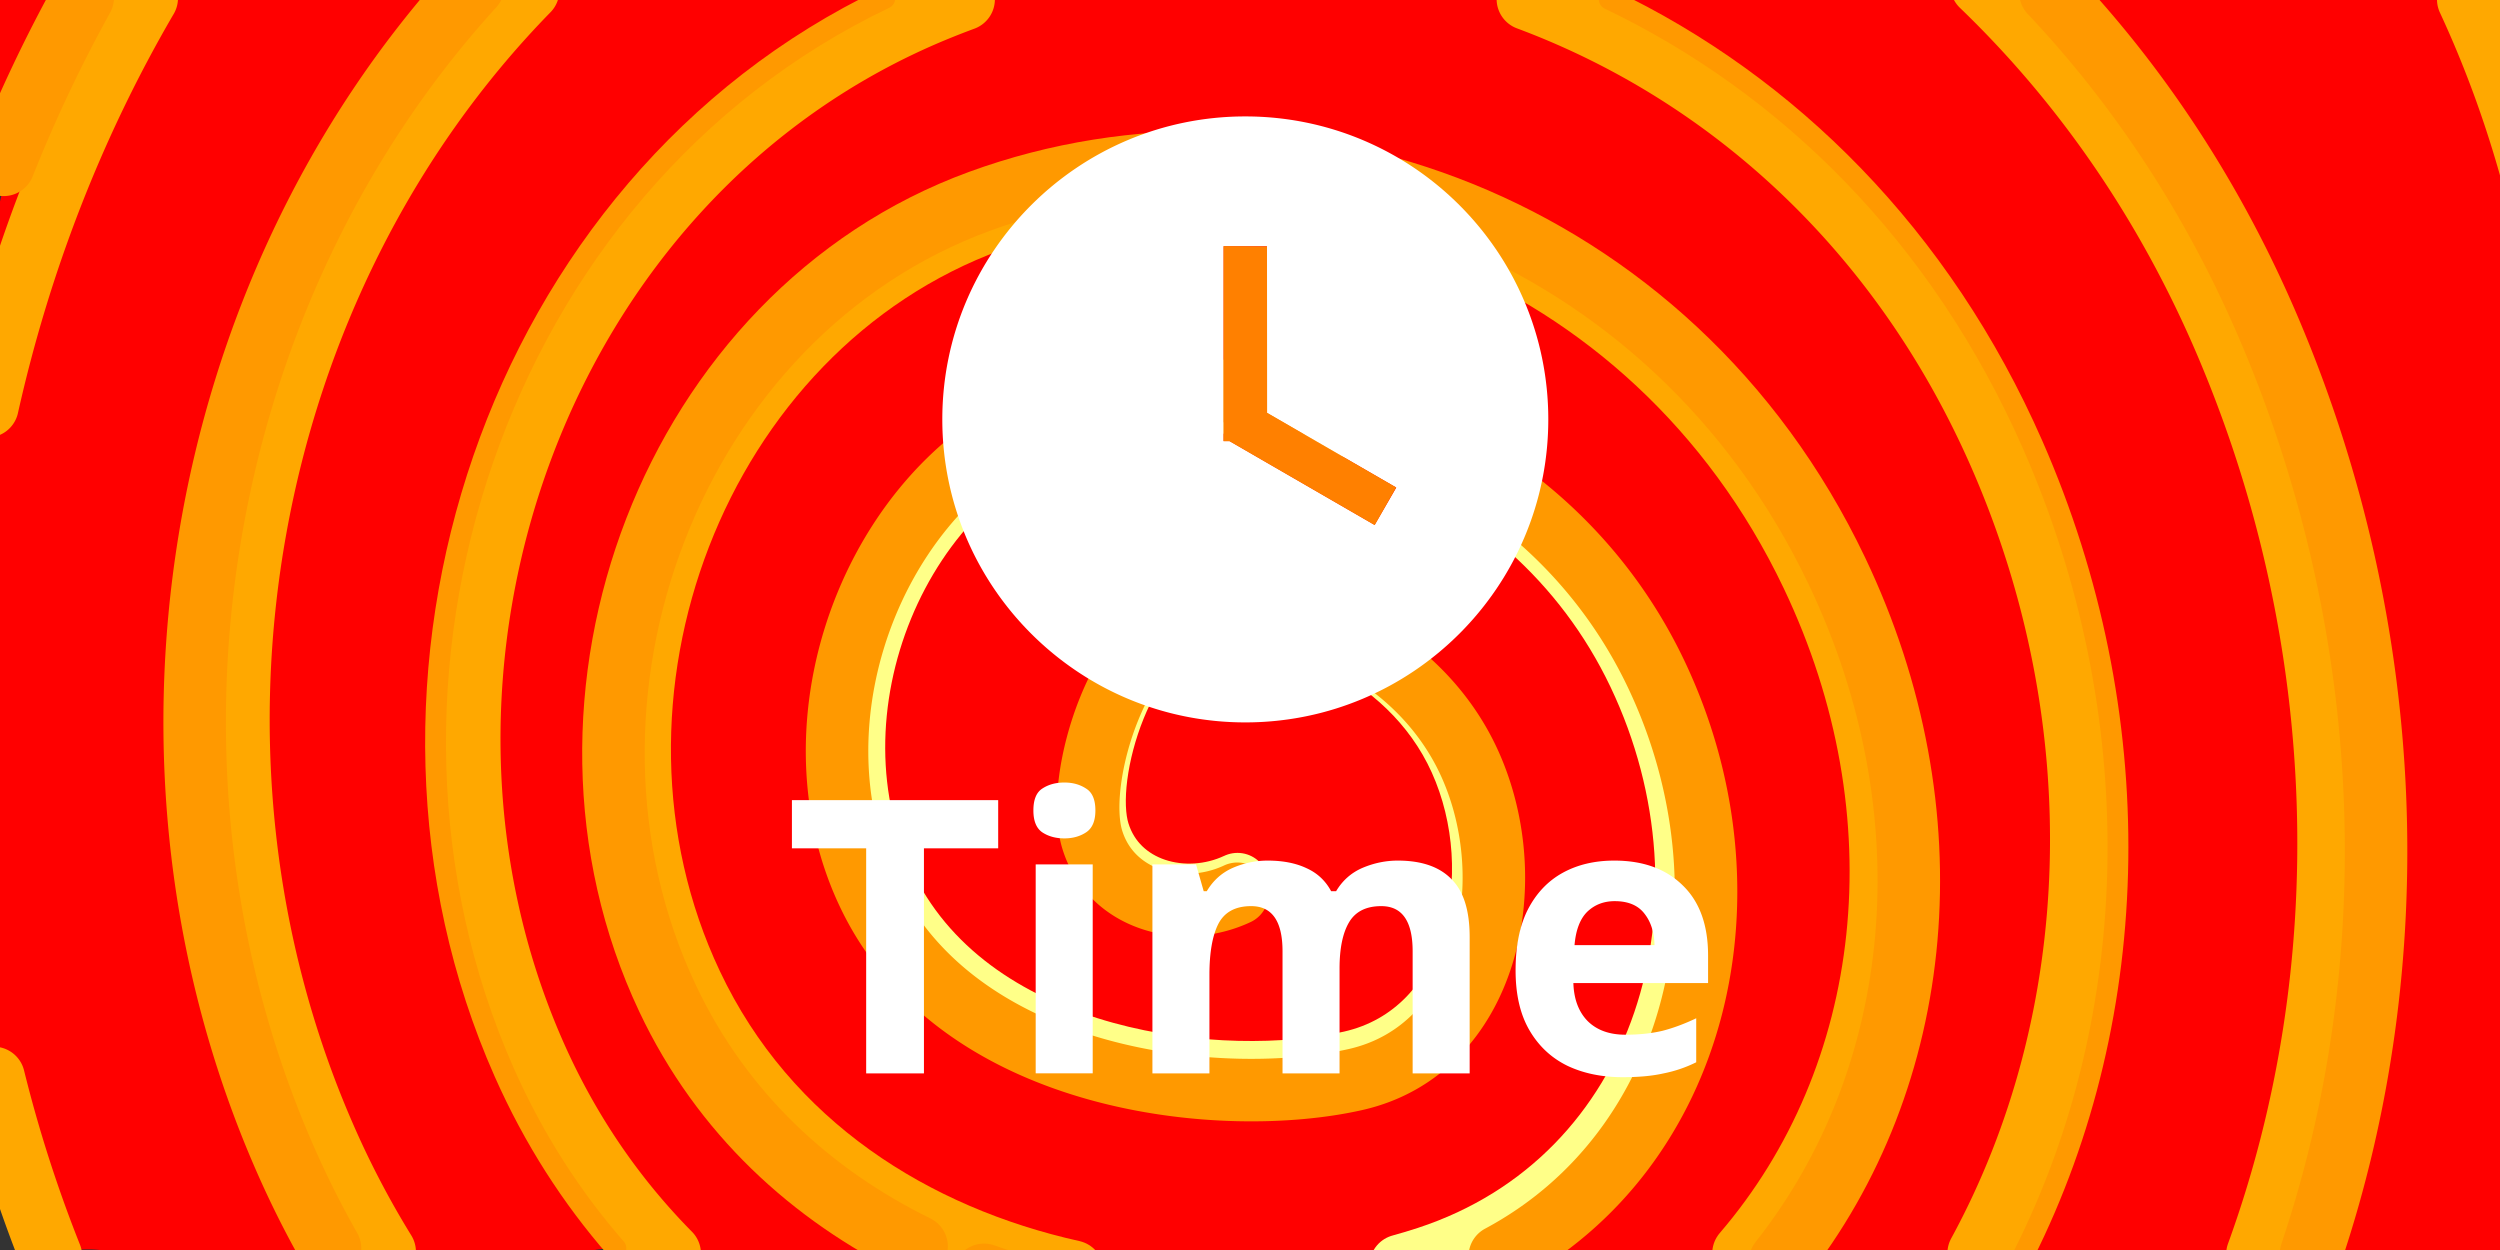<svg xmlns="http://www.w3.org/2000/svg" width="600" height="300"><rect width="100%" height="100%" fill="#333333" stroke="none"/><path fill="#ff0000" d="M0 48.352c.838-3.269 1.304-6.599.692-10.083 0-2.02-.24-3.983-.692-5.863V0h377.835c1.362.02 2.76.026 4.168 0h206.054a25.409 25.409 0 0 0 2.71 0H600v300H225.551a25.03 25.03 0 0 0-6.55-.867 25.03 25.03 0 0 0-6.549.867H151.68c-1.453-.263-2.95-.4-4.478-.4-1.529 0-3.026.137-4.479.4H89.706a25.286 25.286 0 0 0-5.509 0h-.517c-1.453-.263-2.95-.4-4.478-.4-1.529 0-3.026.137-4.479.4H23.956a25.286 25.286 0 0 0-5.509 0H4.682A24.876 24.876 0 0 0 0 286.117Z" style="fill-rule:nonzero;stroke-linejoin:miter;stroke-miterlimit:10;stroke-dasharray:none;stroke-dashoffset:0"/><path fill="none" stroke="#ff800" stroke-linecap="round" stroke-width="15" d="M296.998 212.192c-12.574 5.905-28.993 1.607-33.341-12.383-4.349-13.99 6.448-48.84 24.494-52.477 18.046-3.638 49.905 7.514 62.306 34.98 12.401 27.467 4.081 65.713-26.264 72.595-30.345 6.882-90.104.99-111.395-41.375-21.292-42.365 2.893-100.907 46.554-113.45 43.661-12.544 107.715 6.44 133.953 61.592 26.24 55.152 6.724 121.325-50.708 140.159-2.101.689-4.242 1.332-6.418 1.927" style="fill-rule:nonzero;stroke-linejoin:miter;stroke-miterlimit:10;stroke-dasharray:none;stroke-dashoffset:0"/><path fill="none" stroke="#ffa800" stroke-linecap="round" stroke-width="15" d="M257.417 305.178c-37.744-8.391-73.194-30.277-91.455-68.953-32.455-68.737 1.086-157.447 71.822-183.291 70.737-25.845 158.813 4.716 197.088 85.042 27.4 57.502 19.952 120.445-16.436 162.836" style="fill-rule:nonzero;stroke-linejoin:miter;stroke-miterlimit:10;stroke-dasharray:none;stroke-dashoffset:0"/><path fill="none" stroke="#ffa800" stroke-linecap="round" stroke-width="15" d="M160.73 300.88c-13.051-13.215-24.09-29.055-32.316-47.618-40.976-92.468.119-211.412 96.267-250.855a200.276 200.276 0 0 1 6.589-2.568M366.688-.222c47.869 17.837 89.44 54.987 113.25 109.277 28.007 63.861 25.621 135.39-5.063 191.746" style="fill-rule:nonzero;stroke-linejoin:miter;stroke-miterlimit:10;stroke-dasharray:none;stroke-dashoffset:0"/><path fill="none" stroke="#ffa800" stroke-linecap="round" stroke-width="15" d="M92.322 300.428a220.782 220.782 0 0 1-14.436-27.612c-40.533-92.779-19.95-204.68 48.866-275.115M475.577-3.53c24.138 23.214 44.372 52.087 58.901 86.368 30.036 70.866 32.137 149.863 7.297 218.192M12.229 301.509A329.753 329.753 0 0 1-1.51 258.7M-3.012 97.495C4.677 63.1 17.484 29.918 35.215-.44M592.38-.138c6.62 14.265 12.112 29.5 16.332 45.706" style="fill-rule:nonzero;stroke-linejoin:miter;stroke-miterlimit:10;stroke-dasharray:none;stroke-dashoffset:0"/><path fill="none" stroke="#f90" stroke-linecap="round" stroke-width="15" d="M296.962 214.504c-13.122 6.163-30.258 1.677-34.797-12.924-4.539-14.601 6.73-50.972 25.565-54.769 18.834-3.796 52.084 7.842 65.027 36.508 12.943 28.666 4.259 68.584-27.412 75.766-31.67 7.183-94.039 1.033-116.26-43.182-22.221-44.216 3.02-105.315 48.588-118.406 45.568-13.091 112.419 6.721 139.803 64.282 24.889 52.314 10.334 114.13-37.523 139.72M247.582 309.548a162.777 162.777 0 0 1-11.409-3.585" style="fill-rule:nonzero;stroke-linejoin:miter;stroke-miterlimit:10;stroke-dasharray:none;stroke-dashoffset:0"/><path fill="none" stroke="#f90" stroke-linecap="round" stroke-width="15" d="M219.984 299.152c-25.046-12.3-46.663-31.782-59.78-59.565-33.873-71.74 1.133-164.324 74.959-191.297 73.825-26.973 165.75 4.923 205.696 88.756 27.684 58.102 21.281 121.524-13.615 165.653" style="fill-rule:nonzero;stroke-linejoin:miter;stroke-miterlimit:10;stroke-dasharray:none;stroke-dashoffset:0"/><path fill="none" stroke="#f90" stroke-linecap="round" stroke-width="5" d="M147.82 299.607c-10.623-12.18-19.715-26.24-26.804-42.239C79.572 163.844 118.57 44.37 212.349-.392M386.21-.181c42.927 20.515 79.615 56.725 101.682 107.043 28.254 64.422 26.872 136.319-2.17 194.167" style="fill-rule:nonzero;stroke-linejoin:miter;stroke-miterlimit:10;stroke-dasharray:none;stroke-dashoffset:0"/><path fill="none" stroke="#f90" stroke-linecap="round" stroke-width="15" d="M79.202 299.6a232.196 232.196 0 0 1-10.921-21.824C27.12 183.561 46.345 70.452 113.57-3.304M492.1-1.803C513.441 20.79 531.442 47.95 544.814 79.5c30.419 71.77 33.385 151.532 9.846 221.356M.871 39.561A350.513 350.513 0 0 1 19.86-.582" style="fill-rule:nonzero;stroke-linejoin:miter;stroke-miterlimit:10;stroke-dasharray:none;stroke-dashoffset:0"/><path fill="#fff" d="M221.747 257.608H207.88v-54.005H190.06V192.03h49.505v11.573h-17.819zm33.708-69.803c2.02 0 3.765.49 5.235 1.47 1.47.918 2.204 2.664 2.204 5.235 0 2.51-.734 4.256-2.204 5.235-1.47.98-3.215 1.47-5.235 1.47-2.082 0-3.858-.49-5.327-1.47-1.409-.98-2.113-2.724-2.113-5.235 0-2.571.704-4.317 2.113-5.235 1.47-.98 3.245-1.47 5.327-1.47zm6.796 19.655v50.148h-13.685V207.46zm73.201-.918c5.695 0 9.981 1.47 12.859 4.409 2.939 2.877 4.409 7.531 4.409 13.96v32.697h-13.686V228.31c0-7.226-2.51-10.838-7.53-10.838-3.614 0-6.185 1.286-7.716 3.857-1.53 2.572-2.296 6.276-2.296 11.114v25.165h-13.685V228.31c0-7.226-2.51-10.838-7.532-10.838-3.796 0-6.429 1.439-7.898 4.316-1.409 2.817-2.113 6.889-2.113 12.216v23.604H276.58V207.46h10.47l1.838 6.43h.734c1.531-2.572 3.613-4.44 6.246-5.603 2.694-1.163 5.48-1.745 8.358-1.745 3.674 0 6.796.612 9.368 1.837 2.572 1.163 4.531 3 5.878 5.51h1.194c1.531-2.571 3.643-4.439 6.338-5.602 2.755-1.163 5.572-1.745 8.45-1.745zm51.985 0c6.92 0 12.4 1.99 16.44 5.97 4.042 3.919 6.062 9.521 6.062 16.808v6.613h-32.33c.123 3.857 1.256 6.888 3.399 9.093 2.204 2.204 5.235 3.306 9.093 3.306 3.245 0 6.184-.306 8.817-.919 2.633-.673 5.358-1.683 8.174-3.03v10.562a30.94 30.94 0 0 1-7.807 2.663c-2.694.613-5.97.919-9.827.919-5.021 0-9.46-.919-13.318-2.756-3.857-1.898-6.888-4.745-9.093-8.541-2.204-3.797-3.306-8.572-3.306-14.328 0-5.878.98-10.746 2.939-14.604 2.02-3.918 4.807-6.858 8.358-8.817 3.551-1.96 7.684-2.939 12.4-2.939zm.092 9.736c-2.633 0-4.837.857-6.613 2.571-1.714 1.715-2.725 4.378-3.03 7.991h19.195c-.061-3.062-.857-5.572-2.388-7.531-1.53-2.021-3.919-3.031-7.164-3.031zM371.59 100.659c0 40.125-32.593 72.718-72.718 72.718s-72.718-32.593-72.718-72.718 32.593-72.719 72.718-72.719 72.719 32.594 72.719 72.719zm-36.489 16.362L304.066 99.1V59.106h-10.388v46.747h1.428l34.801 20.128z" style="fill-rule:nonzero;stroke-linejoin:miter;stroke-miterlimit:10;stroke-dasharray:none;stroke-dashoffset:0"/><path fill="#ff8000" d="m329.928 126.026-34.863-20.144-1.43-.002.017-46.817 10.429.09.027 39.921 30.961 17.909z" data-paper-data="{&quot;noHover&quot;:false,&quot;origItem&quot;:[&quot;Path&quot;,{&quot;applyMatrix&quot;:true,&quot;segments&quot;:[[550.20296,294.04116],[488.13254,258.20134],[488.13254,178.21102],[467.35584,178.21102],[467.35584,271.7062],[470.21264,271.7062],[539.81458,311.96108]],&quot;closed&quot;:true,&quot;fillColor&quot;:[0,0,0,1]}]}" style="fill-rule:nonzero;stroke-linejoin:miter;stroke-miterlimit:10;stroke-dasharray:none;stroke-dashoffset:0"/></svg>
